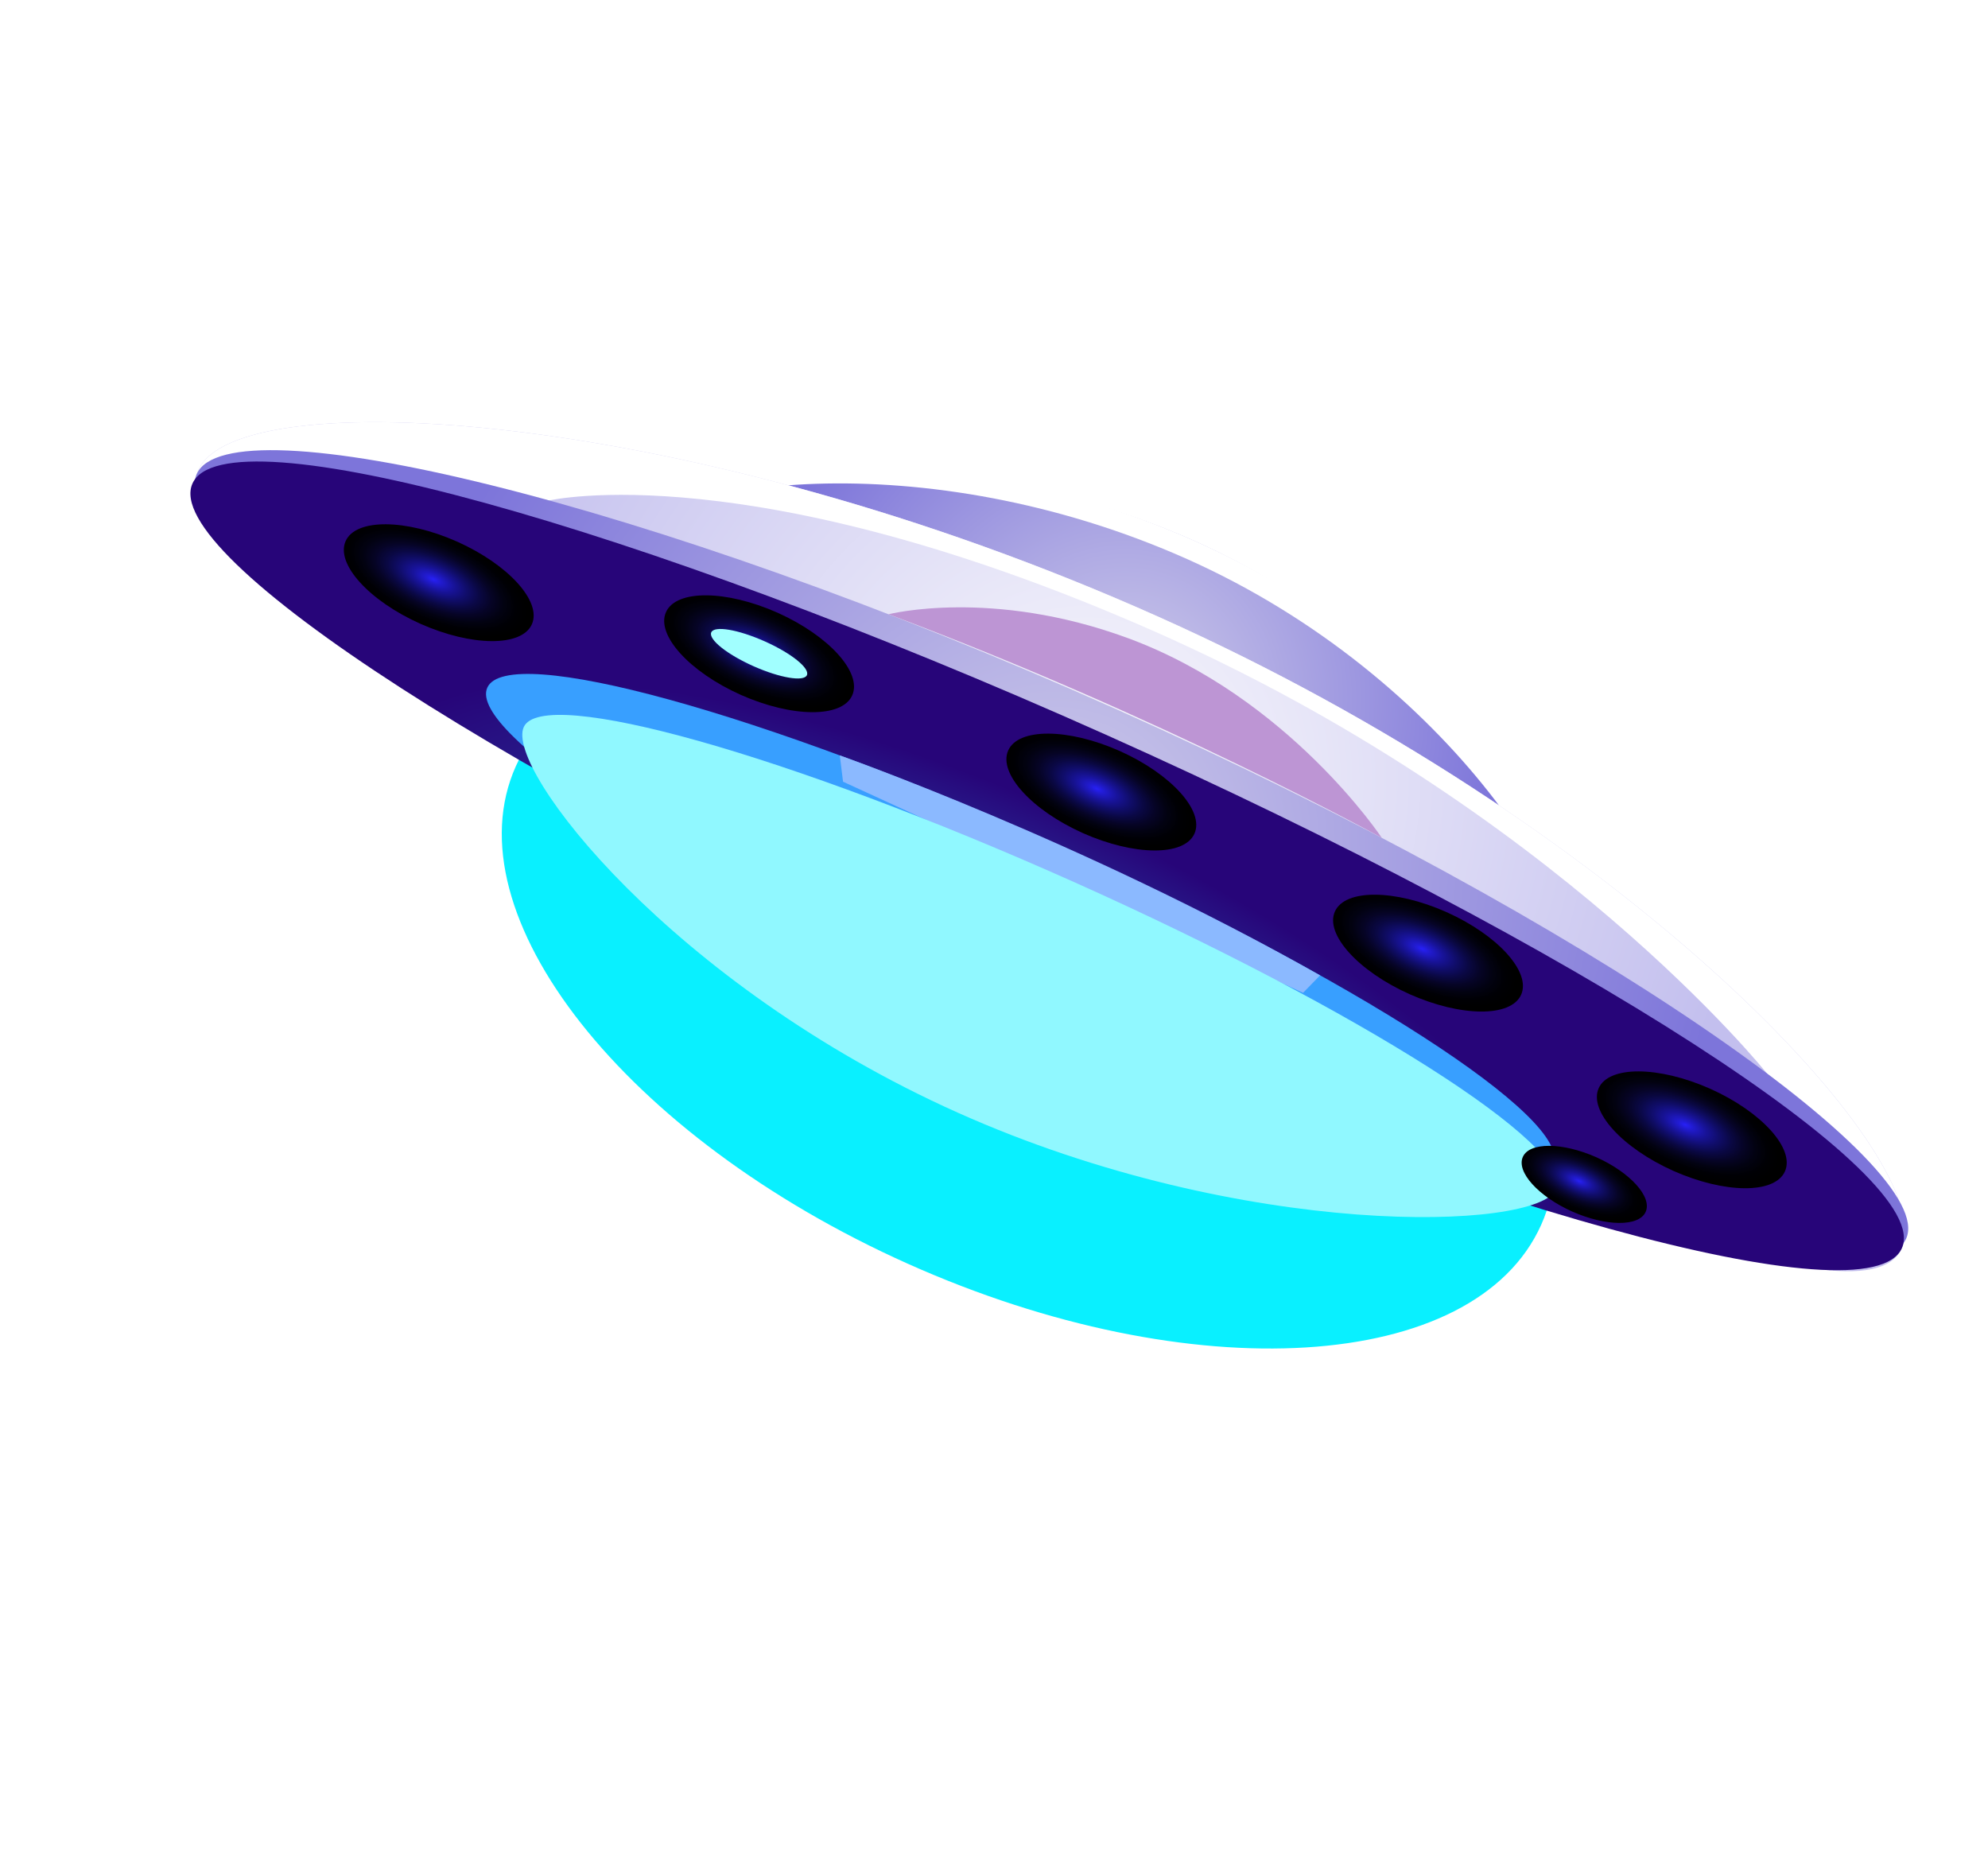 <svg width="305" height="286" viewBox="0 0 305 286" fill="none" xmlns="http://www.w3.org/2000/svg">
<g filter="url(#filter0_f_244_2595)">
<path d="M139.319 193.897C182.756 213.329 226.24 210.654 236.443 187.92C246.646 165.186 219.704 131.004 176.267 111.571C132.829 92.138 89.345 94.814 79.142 117.547C68.939 140.281 95.881 174.464 139.319 193.897Z" fill="#09F0FF"/>
</g>
<path d="M238.874 151.279C233.195 163.912 201.227 149.353 161.656 131.642C122.085 113.93 90.826 97.806 96.474 85.176C102.153 72.543 143.876 65.365 183.447 83.076C223.018 100.788 244.522 138.648 238.874 151.279Z" fill="url(#paint0_radial_244_2595)"/>
<g style="mix-blend-mode:multiply">
<path d="M182.212 85.807C222.346 103.749 245.346 140.286 241.906 154.211C242.188 153.834 242.45 153.41 242.645 152.961C248.324 140.328 225.109 101.696 183.46 83.059C141.798 64.439 98.38 70.86 92.701 83.493C92.491 83.959 92.344 84.419 92.246 84.89C100.303 73.169 142.078 67.864 182.212 85.807Z" fill="white"/>
</g>
<path d="M291.782 191.502C285.788 204.834 227.18 178.361 154.769 145.953C92.246 117.97 40.575 93.171 31.471 78.328C30.021 75.972 29.647 73.892 30.458 72.063C36.466 58.713 105.383 62.25 177.794 94.657C247.91 126.017 294.696 174.907 292.191 190.125C292.096 190.628 291.981 191.085 291.768 191.519L291.782 191.502Z" fill="url(#paint1_radial_244_2595)"/>
<g style="mix-blend-mode:multiply">
<path d="M292.206 190.108L271.045 164.64C271.045 164.64 238.514 123.915 176.849 96.755C115.185 69.594 84.264 76.779 84.264 76.779L31.471 78.328C30.021 75.972 29.647 73.892 30.458 72.063C36.466 58.713 105.383 62.25 177.794 94.657C247.91 126.017 294.696 174.907 292.191 190.125L292.206 190.108Z" fill="white"/>
</g>
<path d="M292.438 190.037C287.457 201.154 224.701 183.87 152.276 151.48C79.85 119.09 25.188 83.812 30.186 72.709C35.185 61.606 98.998 76.48 171.423 108.87C243.834 141.277 297.422 178.951 292.438 190.037Z" fill="url(#paint2_radial_244_2595)"/>
<path d="M291.781 191.501C286.8 202.618 224.044 185.334 151.619 152.944C79.208 120.537 24.531 85.276 29.53 74.174C34.511 63.056 97.266 80.34 169.691 112.73C242.102 145.138 296.779 180.398 291.781 191.501Z" fill="url(#paint3_radial_244_2595)"/>
<path d="M238.28 178.641C235.171 185.549 196.043 174.795 150.889 154.608C105.719 134.406 71.64 112.417 74.764 105.491C77.887 98.566 117.001 109.337 162.154 129.525C207.324 149.726 241.403 171.715 238.28 178.641Z" fill="#389FFF"/>
<path d="M129.34 119.933L128.842 115.893C128.842 115.893 166.293 129.071 202.526 149.639L199.919 152.314L129.323 119.919L129.34 119.933Z" fill="#8BB9FF"/>
<path d="M238.769 182.443C235.884 188.868 190.682 190.277 146.94 170.699C103.197 151.121 77.453 117.988 80.353 111.546C83.237 105.122 121.035 115.767 164.792 135.328C208.534 154.906 241.665 175.969 238.766 182.411L238.769 182.443Z" fill="url(#paint4_radial_244_2595)"/>
<path d="M179.659 126.281C179.202 127.328 174.004 126.04 168.104 123.388C162.203 120.737 157.796 117.748 158.253 116.701C158.71 115.654 163.907 116.942 169.808 119.593C175.709 122.245 180.115 125.234 179.659 126.281Z" fill="#A1FFFF"/>
<path d="M226.156 149.375C225.685 150.439 222.131 149.865 218.241 148.114C214.337 146.381 211.556 144.092 212.03 143.059C212.487 142.012 216.056 142.569 219.946 144.319C223.85 146.053 226.63 148.342 226.156 149.375Z" fill="#A1FFFF"/>
<path d="M265.06 175.569C264.603 176.616 261.5 176.268 258.159 174.766C254.818 173.264 252.489 171.201 252.962 170.168C253.419 169.121 256.522 169.469 259.864 170.971C263.205 172.473 265.534 174.536 265.06 175.569Z" fill="#A1FFFF"/>
<path d="M75.565 93.431C75.109 94.479 72.005 94.131 68.664 92.628C65.323 91.126 62.994 89.063 63.468 88.03C63.941 86.998 67.028 87.331 70.369 88.834C73.71 90.336 76.039 92.398 75.565 93.431Z" fill="#A1FFFF"/>
<path style="mix-blend-mode:color-dodge" d="M119.286 93.998C127.181 97.535 132.305 103.206 130.745 106.685C129.185 110.163 121.527 110.103 113.636 106.596C105.741 103.059 100.617 97.387 102.177 93.909C103.737 90.43 111.395 90.491 119.286 93.998Z" fill="url(#paint5_radial_244_2595)"/>
<path style="mix-blend-mode:color-dodge" d="M171.792 115.214C179.687 118.752 184.811 124.423 183.251 127.902C181.691 131.38 174.033 131.319 166.142 127.813C158.247 124.275 153.123 118.604 154.683 115.126C156.243 111.647 163.9 111.708 171.792 115.214Z" fill="url(#paint6_radial_244_2595)"/>
<path style="mix-blend-mode:color-dodge" d="M221.911 139.926C229.806 143.464 234.93 149.135 233.37 152.614C231.81 156.092 224.152 156.032 216.261 152.525C208.366 148.987 203.242 143.316 204.802 139.838C206.362 136.359 214.02 136.42 221.911 139.926Z" fill="url(#paint7_radial_244_2595)"/>
<path style="mix-blend-mode:color-dodge" d="M262.382 167.033C270.277 170.571 275.401 176.242 273.841 179.72C272.281 183.199 264.623 183.138 256.731 179.632C248.837 176.094 243.713 170.423 245.273 166.944C246.833 163.466 254.49 163.527 262.382 167.033Z" fill="url(#paint8_radial_244_2595)"/>
<path style="mix-blend-mode:color-dodge" d="M70.138 83.096C78.032 86.634 83.157 92.305 81.597 95.784C80.036 99.262 72.379 99.201 64.487 95.695C56.593 92.157 51.468 86.486 53.029 83.008C54.589 79.529 62.246 79.59 70.138 83.096Z" fill="url(#paint9_radial_244_2595)"/>
<path style="mix-blend-mode:color-dodge" d="M244.918 177.544C250.121 179.882 253.501 183.624 252.48 185.92C251.459 188.215 246.396 188.171 241.196 185.865C235.994 183.527 232.613 179.785 233.634 177.489C234.655 175.193 239.718 175.238 244.918 177.544Z" fill="url(#paint10_radial_244_2595)"/>
<path d="M123.797 103.579C123.34 104.626 119.671 104.015 115.6 102.203C111.529 100.39 108.651 98.079 109.122 97.014C109.593 95.95 113.248 96.578 117.319 98.391C121.39 100.203 124.268 102.514 123.797 103.579Z" fill="#A1FFFF"/>
<g style="mix-blend-mode:soft-light">
<path d="M136.33 94.236C136.33 94.236 152.121 90.189 173.062 97.905C197.713 106.992 211.992 128.536 211.992 128.536C211.992 128.536 178.518 110.036 136.33 94.236Z" fill="#BD95D4"/>
</g>
<defs>
<filter id="filter0_f_244_2595" x="56.983" y="78.58" width="201.618" height="148.306" filterUnits="userSpaceOnUse" color-interpolation-filters="sRGB">
<feFlood flood-opacity="0" result="BackgroundImageFix"/>
<feBlend mode="normal" in="SourceGraphic" in2="BackgroundImageFix" result="shape"/>
<feGaussianBlur stdDeviation="10" result="effect1_foregroundBlur_244_2595"/>
</filter>
<radialGradient id="paint0_radial_244_2595" cx="0" cy="0" r="1" gradientUnits="userSpaceOnUse" gradientTransform="translate(172.568 107.349) rotate(24.102) scale(58.593 58.71)">
<stop stop-color="#D0CDEA"/>
<stop offset="1" stop-color="#7D75DA"/>
</radialGradient>
<radialGradient id="paint1_radial_244_2595" cx="0" cy="0" r="1" gradientUnits="userSpaceOnUse" gradientTransform="translate(166.287 120.305) rotate(24.102) scale(103.493 103.701)">
<stop stop-color="#FAFAFD"/>
<stop offset="1" stop-color="#C3BFEE"/>
</radialGradient>
<radialGradient id="paint2_radial_244_2595" cx="0" cy="0" r="1" gradientUnits="userSpaceOnUse" gradientTransform="translate(161.884 130.2) rotate(25.435) scale(102.909 103.121)">
<stop stop-color="#D0CDEA"/>
<stop offset="1" stop-color="#7D75DA"/>
</radialGradient>
<radialGradient id="paint3_radial_244_2595" cx="0" cy="0" r="1" gradientUnits="userSpaceOnUse" gradientTransform="translate(150.009 156.241) rotate(24.102) scale(102.755 35.007)">
<stop stop-color="#7C42B8"/>
<stop offset="0.63" stop-color="#272A95"/>
<stop offset="0.98" stop-color="#270579"/>
</radialGradient>
<radialGradient id="paint4_radial_244_2595" cx="0" cy="0" r="1" gradientUnits="userSpaceOnUse" gradientTransform="translate(184.298 91.667) rotate(24.102) scale(65.103 31.312)">
<stop stop-color="#68FFF6"/>
<stop offset="0.25" stop-color="#6AF6FF"/>
<stop offset="0.51" stop-color="#73FFF7"/>
<stop offset="0.78" stop-color="#81FFF7"/>
<stop offset="1" stop-color="#90F8FF"/>
</radialGradient>
<radialGradient id="paint5_radial_244_2595" cx="0" cy="0" r="1" gradientUnits="userSpaceOnUse" gradientTransform="translate(115.763 99.747) rotate(-65.829) scale(6.806 15.444)">
<stop stop-color="#2720F6"/>
<stop offset="0.08" stop-color="#211BD0"/>
<stop offset="0.22" stop-color="#181399"/>
<stop offset="0.36" stop-color="#100D6A"/>
<stop offset="0.49" stop-color="#0A0844"/>
<stop offset="0.62" stop-color="#060426"/>
<stop offset="0.75" stop-color="#020211"/>
<stop offset="0.88" stop-color="#000004"/>
<stop offset="1"/>
</radialGradient>
<radialGradient id="paint6_radial_244_2595" cx="0" cy="0" r="1" gradientUnits="userSpaceOnUse" gradientTransform="translate(168.288 121.008) rotate(-65.829) scale(6.806 15.444)">
<stop stop-color="#2720F6"/>
<stop offset="0.08" stop-color="#211BD0"/>
<stop offset="0.22" stop-color="#181399"/>
<stop offset="0.36" stop-color="#100D6A"/>
<stop offset="0.49" stop-color="#0A0844"/>
<stop offset="0.62" stop-color="#060426"/>
<stop offset="0.75" stop-color="#020211"/>
<stop offset="0.88" stop-color="#000004"/>
<stop offset="1"/>
</radialGradient>
<radialGradient id="paint7_radial_244_2595" cx="0" cy="0" r="1" gradientUnits="userSpaceOnUse" gradientTransform="translate(218.201 145.575) rotate(-65.829) scale(6.806 15.444)">
<stop stop-color="#2720F6"/>
<stop offset="0.08" stop-color="#211BD0"/>
<stop offset="0.22" stop-color="#181399"/>
<stop offset="0.36" stop-color="#100D6A"/>
<stop offset="0.49" stop-color="#0A0844"/>
<stop offset="0.62" stop-color="#060426"/>
<stop offset="0.75" stop-color="#020211"/>
<stop offset="0.88" stop-color="#000004"/>
<stop offset="1"/>
</radialGradient>
<radialGradient id="paint8_radial_244_2595" cx="0" cy="0" r="1" gradientUnits="userSpaceOnUse" gradientTransform="translate(258.558 172.577) rotate(-65.829) scale(6.806 15.444)">
<stop stop-color="#2720F6"/>
<stop offset="0.08" stop-color="#211BD0"/>
<stop offset="0.22" stop-color="#181399"/>
<stop offset="0.36" stop-color="#100D6A"/>
<stop offset="0.49" stop-color="#0A0844"/>
<stop offset="0.62" stop-color="#060426"/>
<stop offset="0.75" stop-color="#020211"/>
<stop offset="0.88" stop-color="#000004"/>
<stop offset="1"/>
</radialGradient>
<radialGradient id="paint9_radial_244_2595" cx="0" cy="0" r="1" gradientUnits="userSpaceOnUse" gradientTransform="translate(66.472 88.879) rotate(-65.829) scale(6.806 15.444)">
<stop stop-color="#2720F6"/>
<stop offset="0.08" stop-color="#211BD0"/>
<stop offset="0.22" stop-color="#181399"/>
<stop offset="0.36" stop-color="#100D6A"/>
<stop offset="0.49" stop-color="#0A0844"/>
<stop offset="0.62" stop-color="#060426"/>
<stop offset="0.75" stop-color="#020211"/>
<stop offset="0.88" stop-color="#000004"/>
<stop offset="1"/>
</radialGradient>
<radialGradient id="paint10_radial_244_2595" cx="0" cy="0" r="1" gradientUnits="userSpaceOnUse" gradientTransform="translate(242.274 181.198) rotate(-65.829) scale(4.537 10.296)">
<stop stop-color="#2720F6"/>
<stop offset="0.08" stop-color="#211BD0"/>
<stop offset="0.22" stop-color="#181399"/>
<stop offset="0.36" stop-color="#100D6A"/>
<stop offset="0.49" stop-color="#0A0844"/>
<stop offset="0.62" stop-color="#060426"/>
<stop offset="0.75" stop-color="#020211"/>
<stop offset="0.88" stop-color="#000004"/>
<stop offset="1"/>
</radialGradient>
</defs>
</svg>

